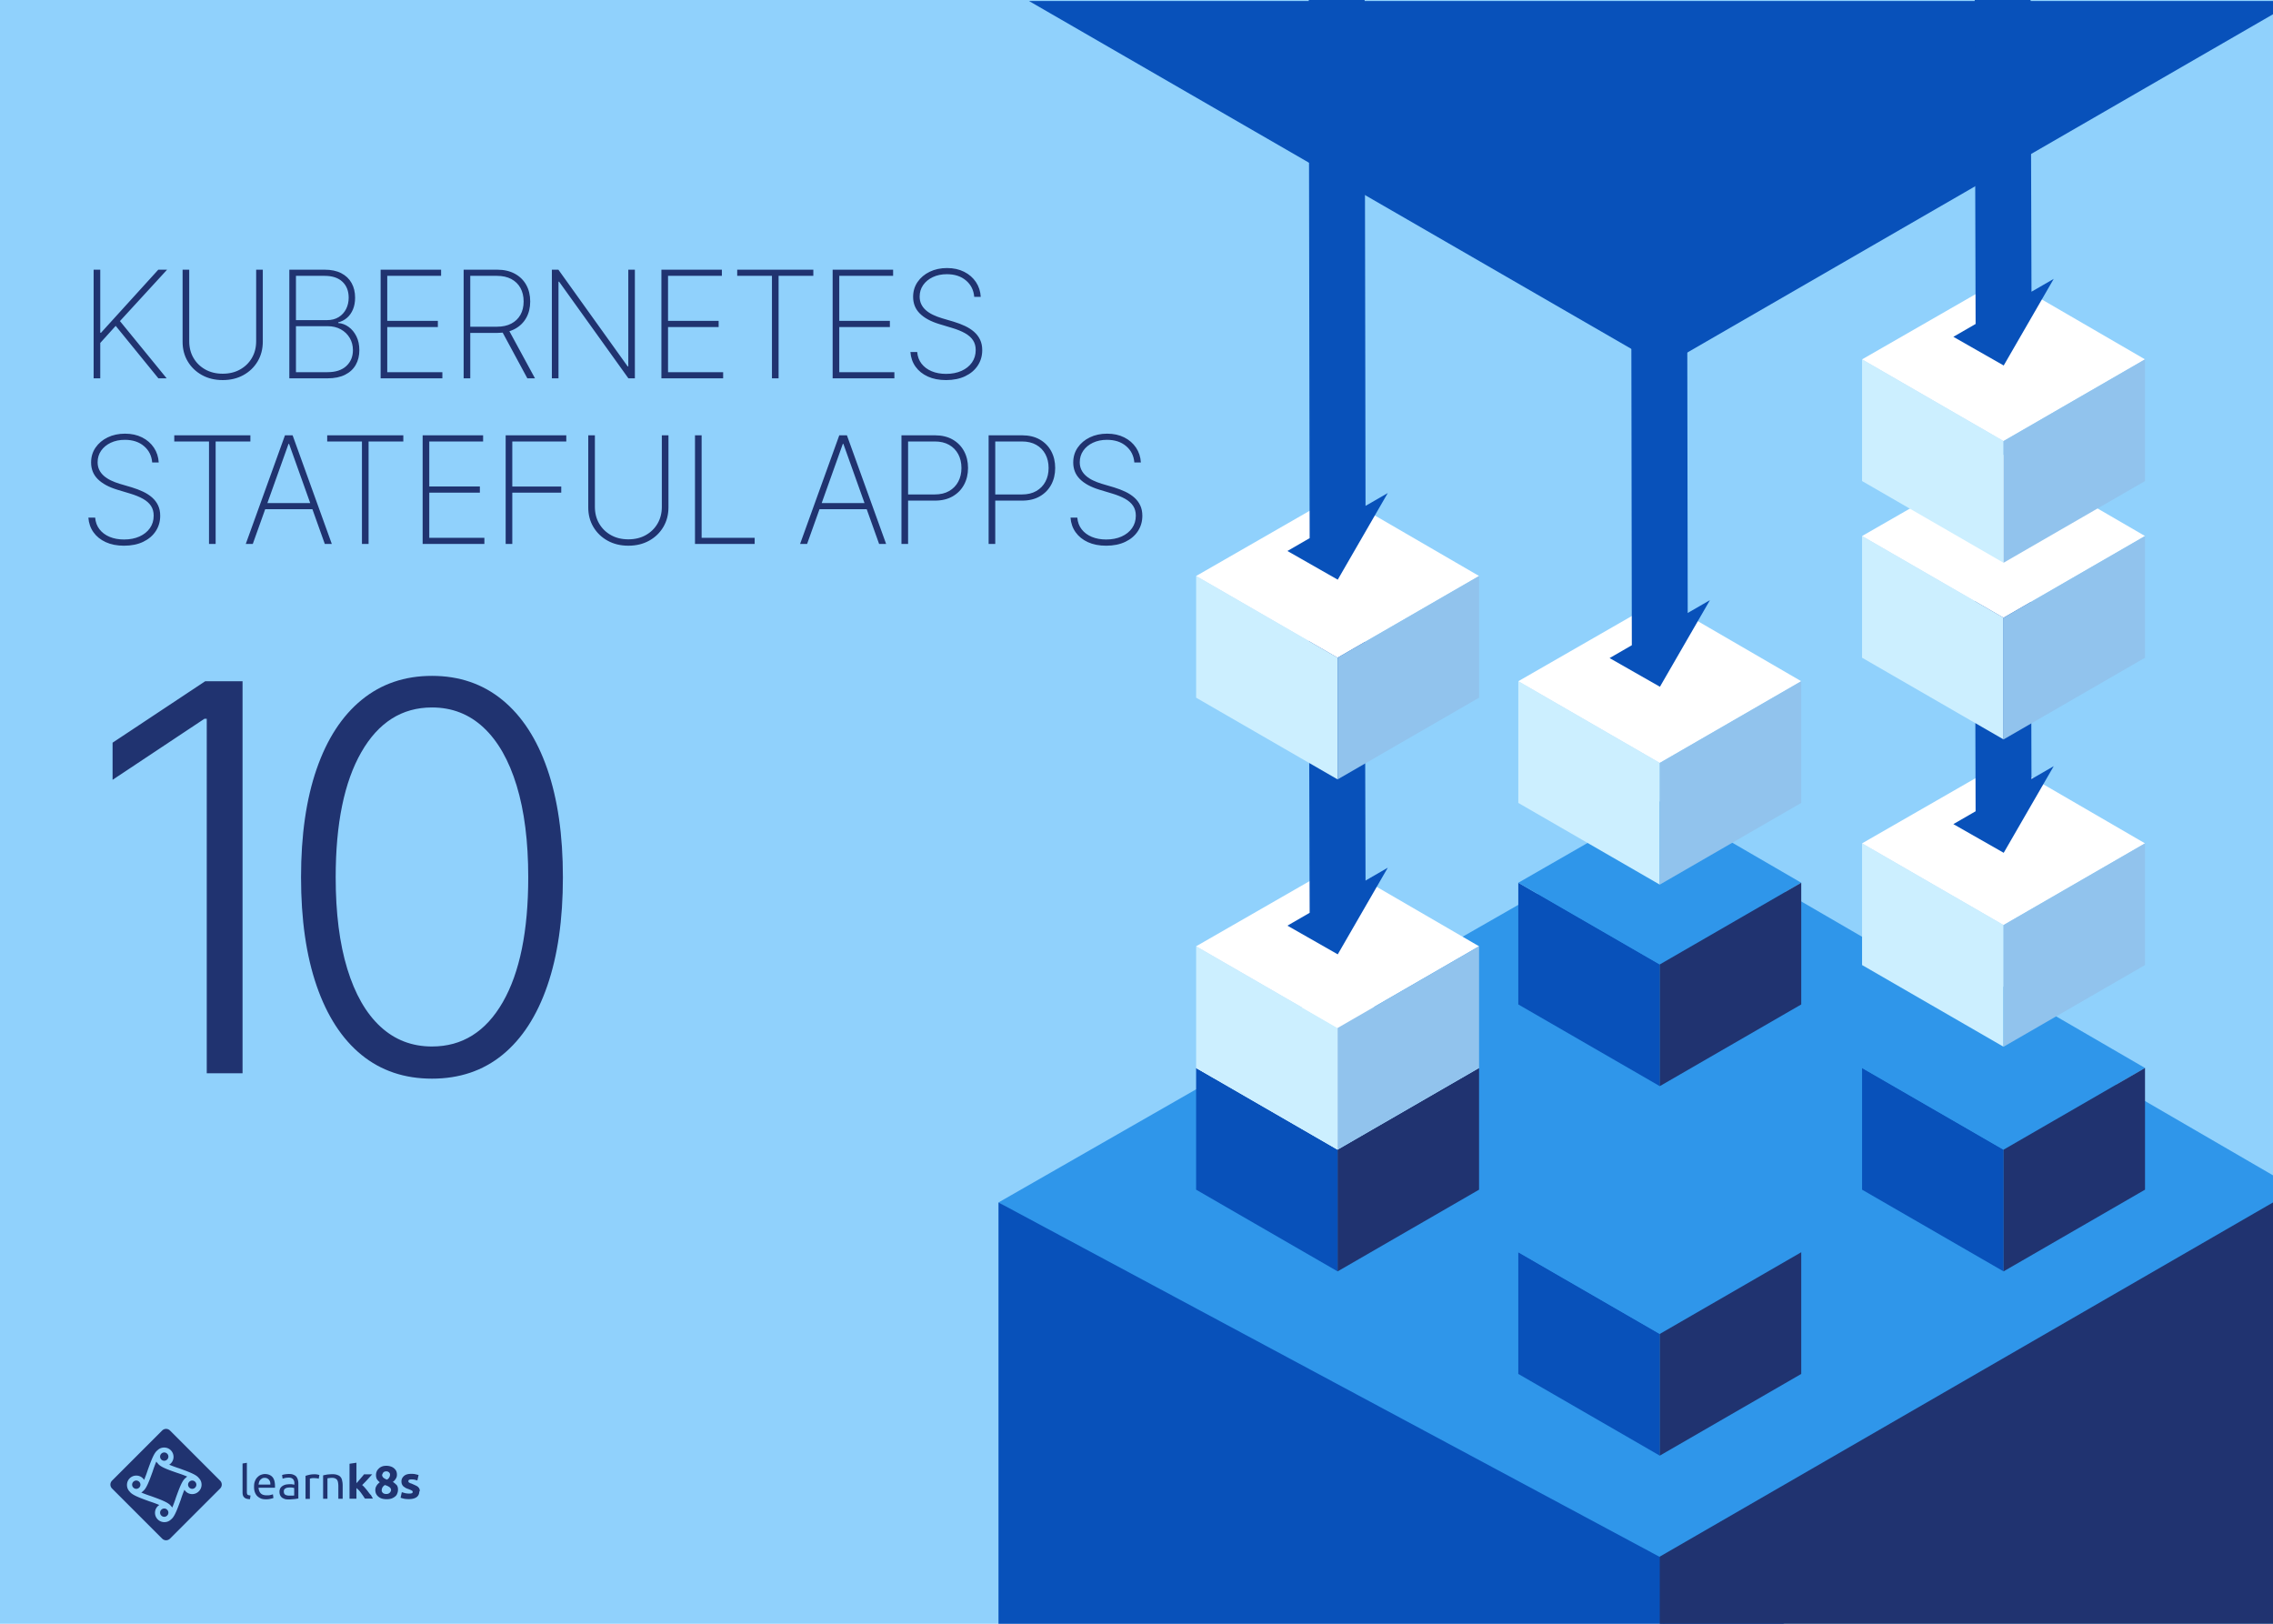 <svg viewBox="0 0 1400 1000" xmlns="http://www.w3.org/2000/svg"><g fill="none" fill-rule="evenodd"><path fill="#90D1FC" d="M0 1000.001h1400V.001H0z"></path><path fill="#0851BA" d="M1399.999.651v8.134L1023.958 225.94 633.83.651z"></path><path fill="#2F96EA" d="M1024.704 505.985l375.295 217.858v92.869L1024.704 1000 615 740.547z"></path><path fill="#0851BA" d="M1022.297 593.97v74.949l-87.135-50.32v-74.947z"></path><path fill="#2F96EA" d="M1022.297 593.97l-87.135-50.318 87.592-50.317 86.678 50.317z"></path><path fill="#0851BA" d="M615 740.547l484.063 259.454L615 1000z"></path><path fill="#203370" d="M1022.297 593.97v74.949l87.135-50.32v-74.947z"></path><path fill="#CCEFFF" d="M1022.297 469.858v74.95l-87.135-50.32V419.54z"></path><path fill="#FFF" d="M1022.297 469.858l-87.135-50.318 87.592-50.317 86.678 50.317z"></path><path fill="#91C3ED" d="M1022.297 469.858v74.95l87.135-50.32V419.54z"></path><path fill="#0851BA" d="M1038.954 23.586l.552 353.921 13.699-7.908-30.813 53.354-31.003-17.668 13.699-7.907-.553-353.923zM823.86 708.047v74.949l-87.136-50.32v-74.948z"></path><path fill="#FFF" d="M823.86 708.047l-87.136-50.319 87.593-50.316 86.678 50.316z"></path><path fill="#203370" d="M823.86 708.047v74.949l87.135-50.32v-74.948z"></path><path fill="#CCEFFF" d="M823.86 633.099v74.948l-87.136-50.319v-74.949z"></path><path fill="#FFF" d="M823.86 633.099l-87.136-50.32 87.593-50.317 86.678 50.317z"></path><path fill="#91C3ED" d="M823.86 633.099v74.948l87.135-50.319v-74.949z"></path><path fill="#0851BA" d="M840.516 347.422l.553 194.875 13.698-7.911-30.812 53.357-31.003-17.667 13.698-7.91-.552-194.874z"></path><path fill="#203370" d="M1400 740.547V1000l-377.703-.001v-41.337z"></path><path fill="#CCEFFF" d="M823.86 405.05v74.948l-87.136-50.318v-74.949z"></path><path fill="#FFF" d="M823.86 405.05l-87.136-50.319 87.593-50.315 86.678 50.315z"></path><path fill="#91C3ED" d="M823.86 405.05v74.948l87.135-50.318v-74.949z"></path><path fill="#0851BA" d="M806.096 0l.554 331.423-13.698 7.907L823.953 357l30.812-53.354-13.698 7.906L840.514 0zm427.941 708.047v74.949l-87.135-50.32v-74.948z"></path><path fill="#2F96EA" d="M1234.037 708.047l-87.135-50.319 87.594-50.316 86.678 50.316z"></path><path fill="#203370" d="M1234.037 708.047v74.949l87.137-50.32v-74.948z"></path><path fill="#CCEFFF" d="M1234.037 569.706v74.949l-87.135-50.32v-74.949z"></path><path fill="#FFF" d="M1234.037 569.706l-87.135-50.32 87.594-50.315 86.678 50.316z"></path><path fill="#91C3ED" d="M1234.037 569.706v74.949l87.137-50.32v-74.949z"></path><path fill="#0851BA" d="M1250.694 284.891l.552 194.874 13.699-7.91-30.811 53.357-31.003-17.667 13.699-7.91-.553-194.874z"></path><path fill="#CCEFFF" d="M1234.037 380.44v74.947l-87.135-50.318V330.12z"></path><path fill="#FFF" d="M1234.037 380.44l-87.135-50.32 87.594-50.315 86.678 50.315z"></path><path fill="#91C3ED" d="M1234.037 380.44v74.947l87.137-50.318V330.12z"></path><path fill="#CCEFFF" d="M1234.037 271.64v74.947l-87.135-50.318V221.32z"></path><path fill="#FFF" d="M1234.037 271.64l-87.135-50.32 87.594-50.315 86.678 50.315z"></path><path fill="#91C3ED" d="M1234.037 271.64v74.947l87.137-50.318V221.32z"></path><path fill="#0851BA" d="M1216.277 0l.553 199.522-13.699 7.907 31.003 17.67 30.809-53.355-13.697 7.907L1250.694 0zm-193.98 821.527v74.947l-87.135-50.318v-74.949z"></path><path fill="#2F96EA" d="M1022.297 821.527l-87.135-50.32 87.592-50.315 86.678 50.315z"></path><path fill="#203370" d="M1022.297 821.527v74.947l87.135-50.318v-74.949z"></path><g transform="translate(68, 880)" fill="#203370"><path d="M50.391 31.8c-1.386 0-2.559 1.173-2.559 2.558 0 1.387 1.173 2.559 2.557 2.559 1.386 0 2.56-1.172 2.56-2.56 0-1.384-1.173-2.557-2.56-2.557"></path><path d="M36.747 1.04c-1.386-1.387-3.517-1.387-4.904 0L1.04 31.845c-1.387 1.386-1.387 3.517 0 4.904l30.803 30.803c1.387 1.388 3.518 1.388 4.904 0l30.805-30.804c1.385-1.386 1.385-3.518 0-4.903L36.747 1.04zm13.644 39.12c-2.025 0-3.838-1.067-4.798-2.666a73.27 73.27 0 0 0-2.237 6.077c-2.346 6.5-3.944 10.659-5.97 12.151-1.067 1.065-2.451 1.704-4.157 1.704a5.731 5.731 0 0 1-5.755-5.708v-.048c0-2.025 1.065-3.838 2.664-4.795a73.293 73.293 0 0 0-6.077-2.24c-6.5-2.344-10.657-3.941-12.15-5.968-1.066-1.067-1.705-2.451-1.705-4.158a5.729 5.729 0 0 1 5.708-5.754h.047c2.025 0 3.839 1.065 4.796 2.664a73.493 73.493 0 0 0 2.24-6.076c2.344-6.502 3.943-10.658 5.97-12.15 1.065-1.067 2.45-1.706 4.156-1.706a5.73 5.73 0 0 1 5.756 5.708v.047c0 2.024-1.067 3.836-2.664 4.796a73.499 73.499 0 0 0 6.074 2.24c6.503 2.346 10.66 3.943 12.152 5.97 1.066 1.064 1.707 2.449 1.707 4.156 0 3.091-2.559 5.755-5.759 5.755h.002z"></path><path d="M190.455 37.284c-.107-.428-.426-.962-.746-1.281-.32-.426-.853-.745-1.494-1.063-.638-.322-1.384-.641-2.346-1.067-.424-.215-.85-.321-1.171-.427-.318-.107-.531-.32-.746-.428-.213-.105-.319-.21-.319-.425-.107-.106-.107-.32-.107-.427 0-.745.64-1.065 2.024-1.065.748 0 1.387.105 1.92.215.534.105 1.066.318 1.599.424l.747-3.303c-.534-.215-1.173-.321-2.025-.534-.853-.213-1.707-.213-2.666-.213-1.811 0-3.304.426-4.264 1.28-.958.852-1.597 1.917-1.597 3.303 0 .745.105 1.385.319 1.811.213.534.532.96.852 1.28.426.323.852.639 1.386.959.532.32 1.172.533 1.812.746a19 19 0 0 1 1.918.852c.427.214.641.535.641.854 0 .426-.215.745-.534.852-.32.108-.852.215-1.706.215-.745 0-1.492-.107-2.238-.215l-2.239-.639-.745 3.411c.319.106.96.321 1.812.534.851.212 2.024.32 3.304.32 2.023 0 3.624-.428 4.69-1.173 1.065-.747 1.704-1.919 1.704-3.411.428-.32.321-.852.215-1.385zm-16.524-4.647c.745-.425 1.28-1.065 1.812-1.917.534-.747.745-1.598.745-2.559 0-.64-.105-1.28-.317-1.917-.215-.64-.641-1.174-1.173-1.707a5.511 5.511 0 0 0-2.025-1.28 8.31 8.31 0 0 0-2.986-.532c-.96 0-1.918.106-2.665.427-.76.273-1.452.71-2.024 1.28-.534.533-1.066 1.172-1.279 1.812-.321.744-.428 1.384-.428 2.236 0 .96.215 1.814.534 2.454a7.518 7.518 0 0 0 1.813 1.918 9.647 9.647 0 0 0-1.067.96c-.321.319-.639.637-.852 1.066-.321.425-.428.85-.64 1.278a6.39 6.39 0 0 0-.212 1.598c0 .534.105 1.172.32 1.813.213.639.638 1.28 1.171 1.812a6.17 6.17 0 0 0 2.132 1.385c.852.32 2.025.533 3.304.533 1.173 0 2.132-.106 3.091-.424a7.706 7.706 0 0 0 2.238-1.281c.641-.531 1.065-1.173 1.28-1.919.321-.747.426-1.492.426-2.346 0-1.066-.213-1.916-.745-2.663-.641-.64-1.386-1.385-2.453-2.026v-.001zm-6.288-5.009c.107-.212.213-.532.426-.747.213-.212.428-.425.747-.532.32-.105.639-.213 1.065-.213.428 0 .853.108 1.066.213.32.107.535.321.746.532.178.188.322.404.427.64.106.214.106.427.106.64 0 .747-.214 1.28-.533 1.812a3.24 3.24 0 0 1-1.385 1.28c-1.067-.428-1.811-.852-2.345-1.385-.428-.535-.64-1.066-.64-1.707.106 0 .212-.213.32-.533zm4.37 11.724c-.427.428-1.174.748-2.132.748-.534 0-.958-.107-1.28-.214a2.312 2.312 0 0 1-.85-.532 3.285 3.285 0 0 1-.536-.747c-.105-.32-.105-.532-.105-.745 0-.748.213-1.387.533-1.92.32-.532.852-.959 1.385-1.383.534.21 1.066.319 1.494.532.425.212.852.425 1.173.639.317.212.637.531.852.85.213.323.319.748.319 1.174-.11.61-.408 1.17-.854 1.6v-.002zm-13.328-.718c-.532-.747-1.173-1.492-1.812-2.238a14.561 14.561 0 0 0-1.812-1.812c1.173-1.173 2.24-2.238 3.198-3.305a897.944 897.944 0 0 1 2.985-3.304h-5.01c-.32.32-.534.745-.96 1.173-.32.425-.745.852-1.172 1.384-.425.533-.852.962-1.279 1.494-.428.533-.852.959-1.278 1.385V20.833l-4.264.64v21.53h4.264v-6.607c.426.425.959.852 1.493 1.386.53.533.958 1.172 1.384 1.706.428.64.852 1.171 1.278 1.812.428.64.747 1.171 1.068 1.599h4.902c-.32-.641-.745-1.279-1.173-2.133-.639-.533-1.173-1.279-1.812-2.132zm-16.797-8.811c-.428-.637-1.067-1.065-1.918-1.384-.746-.322-1.813-.533-2.986-.533-1.279 0-2.45.105-3.517.212-.96.213-1.812.322-2.451.532v14.391h2.664V30.462c.106 0 .213 0 .426-.105.213 0 .428-.105.747-.105.32 0 .534 0 .852-.11h.853c.746 0 1.28.11 1.813.322.425.213.851.426 1.172.852.32.427.533.958.64 1.598.106.641.211 1.386.211 2.345v7.782h2.667v-8.314c0-.96-.107-1.919-.321-2.772-.107-.851-.426-1.598-.85-2.132h-.002zm-14.663-1.764c-.319 0-.533-.107-.851-.107h-.748c-1.171 0-2.238.107-3.091.32-.959.215-1.706.426-2.346.64v14.175h2.667V30.618c.105 0 .426-.108.959-.214.534-.105.958-.105 1.492-.105.745 0 1.385.105 1.918.105.533.106.854.214 1.067.32l.426-2.346c-.106 0-.321-.106-.534-.106-.426-.106-.639-.213-.959-.213zm-12.742 1.313c-.426-.533-1.067-.852-1.812-1.174-.747-.32-1.599-.425-2.666-.425-.958 0-1.811.105-2.558.214-.745.105-1.385.32-1.704.426l.319 2.238c.32-.107.852-.213 1.493-.427.773-.139 1.558-.21 2.344-.213.64 0 1.28.108 1.706.32.425.215.746.427 1.066.852.213.32.426.747.534 1.173.105.426.105.852.105 1.28v.744c-.105 0-.213 0-.426-.105-.213 0-.427-.106-.64-.106-.212 0-.533-.107-.851-.107h-.853c-.854 0-1.601.107-2.453.213-.746.213-1.385.426-2.025.852a4.323 4.323 0 0 0-1.386 1.386c-.32.639-.534 1.28-.534 2.132 0 .853.108 1.6.428 2.239.32.639.639 1.065 1.173 1.492a9.546 9.546 0 0 0 1.812.852c.745.212 1.492.212 2.344.212.64 0 1.173 0 1.812-.105.64 0 1.173-.105 1.706-.105.532-.108.96-.108 1.385-.214.426-.107.747-.107.959-.107v-9.273c0-.854-.105-1.6-.32-2.345a5.388 5.388 0 0 0-.958-1.92zm-1.385 11.618c-.322.107-.746.107-1.172.107h-1.706c-1.067 0-1.92-.213-2.453-.532-.64-.322-.96-1.067-.96-2.027 0-.534.108-.958.322-1.278.212-.321.532-.532.958-.747.427-.213.745-.321 1.28-.321.425-.105.852-.105 1.277-.105.641 0 1.173 0 1.6.105.427.11.746.11.961.215v4.584h-.106zM95.194 27.798c-.852 0-1.704.212-2.558.531-.853.321-1.492.855-2.131 1.494a6.34 6.34 0 0 0-1.494 2.451c-.426.96-.531 2.133-.531 3.413 0 1.171.105 2.13.424 3.088a6.99 6.99 0 0 0 1.388 2.454 7.576 7.576 0 0 0 2.344 1.598c.959.425 2.025.534 3.305.534.933.012 1.865-.098 2.77-.322.853-.212 1.387-.318 1.708-.532l-.323-2.24c-.318.11-.85.322-1.49.428-.64.215-1.387.215-2.346.215-1.705 0-2.878-.428-3.624-1.173-.747-.748-1.279-1.92-1.386-3.518h10.127v-.96c0-2.559-.534-4.476-1.599-5.649-1.067-1.171-2.665-1.812-4.584-1.812zm-3.942 6.395a33.6 33.6 0 0 1 .318-1.493c.213-.533.427-.959.747-1.278.32-.426.745-.639 1.173-.96.426-.212.959-.321 1.597-.321 1.066 0 1.919.428 2.558 1.175.64.747.962 1.704.853 2.983h-7.246v-.106zm-6.767 6.31c-.214-.213-.32-.426-.32-.638-.107-.32-.107-.64-.107-1.066V20.89l-2.664.427v17.801c0 1.385.321 2.45 1.065 3.092.64.639 1.812 1.065 3.519 1.065l.32-2.238c-.428-.106-.748-.106-1.067-.213a.97.97 0 0 1-.746-.321zM33.161 19.625c1.384 0 2.557-1.174 2.557-2.56 0-1.386-1.173-2.559-2.558-2.559-1.387 0-2.558 1.174-2.558 2.56 0 1.492 1.171 2.559 2.558 2.559zm-4.025 1.552c-.321-.321-.64-.64-.852-1.067a73.262 73.262 0 0 0-2.24 6.076c-2.344 6.504-3.943 10.66-5.968 12.151-.321.32-.64.64-1.067.853a73.826 73.826 0 0 0 6.077 2.239c6.501 2.344 10.657 3.943 12.15 5.968.321.32.639.64.854 1.065a74.001 74.001 0 0 0 2.237-6.075c2.345-6.502 3.944-10.657 5.969-12.15.321-.321.64-.64 1.066-.853a74.77 74.77 0 0 0-6.075-2.24c-6.502-2.236-10.765-3.837-12.151-5.968v.001zm4.024 27.852c-1.387 0-2.558 1.173-2.558 2.559 0 1.386 1.171 2.557 2.558 2.557 1.385 0 2.558-1.173 2.558-2.557 0-1.386-1.173-2.559-2.558-2.559zM15.93 31.8c-1.383 0-2.556 1.173-2.556 2.558 0 1.387 1.173 2.559 2.556 2.559 1.387 0 2.559-1.172 2.559-2.56 0-1.384-1.172-2.557-2.56-2.557z"></path></g><path d="M61.754 233H57.67v-66.91h4.084v38.846h.458l35.284-38.845h5.423l-29.044 31.658L102.658 233H97.56l-26.3-32.311-9.507 10.52V233zm96.024-22.837v-44.072h4.084v44.301q0 6.828-3.169 12.17-3.169 5.341-8.74 8.429-5.57 3.087-12.79 3.087-7.187 0-12.774-3.087-5.586-3.088-8.772-8.446-3.185-5.357-3.153-12.153v-44.301h4.084v44.072q0 5.783 2.63 10.292 2.63 4.508 7.27 7.105 4.639 2.598 10.715 2.598 6.077 0 10.716-2.598 4.64-2.597 7.27-7.105 2.63-4.509 2.63-10.292zM201.693 233h-23.49v-66.91h21.726q6.077 0 10.258 2.157 4.182 2.156 6.355 6.044 2.172 3.888 2.172 9.05 0 4.051-1.306 7.187-1.307 3.137-3.643 5.179-2.336 2.042-5.472 2.826v.392q3.463.261 6.436 2.401 2.973 2.14 4.786 5.799 1.813 3.66 1.813 8.527 0 5.13-2.205 9.033-2.205 3.904-6.583 6.11Q208.162 233 201.693 233zm-19.406-32.115v28.325h19.406q7.547 0 11.615-3.79 4.067-3.79 4.067-9.768 0-4.214-1.977-7.547-1.976-3.332-5.472-5.276-3.496-1.944-8.102-1.944h-19.537zm0-31.004v27.28h19.047q4.28 0 7.269-1.863 2.99-1.862 4.574-4.998 1.584-3.137 1.584-6.96 0-6.206-3.855-9.833-3.855-3.626-10.977-3.626h-17.642zM272.463 233h-38.028v-66.91h37.244v3.79h-33.16v27.738h31.167v3.79h-31.168v27.802h33.945V233zm17.19 0h-4.083v-66.91h20.615q6.338 0 10.912 2.484 4.573 2.483 7.024 6.877 2.45 4.394 2.45 10.21 0 5.75-2.45 10.111-2.45 4.362-7.008 6.812t-10.896 2.45H287.76v-3.822h18.36q5.162 0 8.821-1.928 3.66-1.927 5.62-5.407t1.96-8.216q0-4.77-1.96-8.315t-5.636-5.505q-3.675-1.96-8.837-1.96h-16.434V233zm18.786-30.318h4.606L329.511 233h-4.704l-16.368-30.318zm78.545-36.591h4.052V233h-3.986l-42.668-59.493h-.392V233h-4.084v-66.91h4.019l42.667 59.56h.392v-59.56zM445.404 233h-38.028v-66.91h37.245v3.79h-33.16v27.738h31.167v3.79H411.46v27.802h33.945V233zm30.063-63.12h-21.399v-3.79h46.882v3.79h-21.399V233h-4.084v-63.12zm75.41 63.12h-38.029v-66.91h37.244v3.79h-33.16v27.738h31.167v3.79h-31.167v27.802h33.944V233zm53.193-50.182h-4.019q-.523-6.24-5.08-10.095-4.558-3.855-11.778-3.855-4.868 0-8.657 1.797-3.79 1.797-5.947 4.9-2.156 3.104-2.156 7.123 0 2.58.997 4.655.996 2.075 2.826 3.692t4.345 2.826q2.515 1.209 5.554 2.123l7.318 2.157q3.757 1.143 6.942 2.646 3.186 1.503 5.554 3.577 2.37 2.075 3.692 4.852 1.323 2.777 1.323 6.403 0 5.293-2.728 9.475-2.728 4.182-7.743 6.583-5.014 2.401-11.81 2.401-6.469 0-11.255-2.189-4.786-2.189-7.563-6.093t-3.136-9h4.181q.327 4.149 2.663 7.17 2.336 3.023 6.224 4.656 3.888 1.634 8.886 1.634 5.39 0 9.507-1.846t6.436-5.146q2.32-3.3 2.32-7.677 0-3.529-1.666-6.044-1.666-2.516-4.917-4.346-3.25-1.83-8.053-3.267l-7.809-2.352q-7.84-2.385-11.973-6.501-4.133-4.117-4.133-10.259 0-5.162 2.744-9.164t7.465-6.289q4.721-2.287 10.667-2.287 5.979 0 10.553 2.303 4.574 2.304 7.253 6.306 2.679 4.002 2.973 9.131zm-506.313 102H93.74q-.523-6.24-5.08-10.095-4.558-3.855-11.778-3.855-4.868 0-8.658 1.797-3.79 1.797-5.946 4.9-2.156 3.104-2.156 7.123 0 2.58.996 4.655.997 2.075 2.826 3.692 1.83 1.617 4.345 2.826 2.516 1.209 5.554 2.123l7.319 2.157q3.757 1.143 6.942 2.646t5.554 3.577q2.369 2.075 3.692 4.852t1.323 6.403q0 5.293-2.728 9.475-2.728 4.182-7.743 6.583-5.015 2.401-11.81 2.401-6.47 0-11.255-2.189-4.787-2.189-7.564-6.093t-3.136-9h4.182q.327 4.149 2.663 7.17 2.335 3.023 6.223 4.656 3.888 1.634 8.887 1.634 5.39 0 9.507-1.846 4.116-1.846 6.436-5.146 2.32-3.3 2.32-7.677 0-3.529-1.667-6.044-1.666-2.516-4.917-4.346-3.25-1.83-8.053-3.267l-7.808-2.352q-7.841-2.385-11.974-6.501-4.133-4.117-4.133-10.259 0-5.162 2.745-9.164 2.744-4.002 7.465-6.289 4.72-2.287 10.667-2.287 5.978 0 10.552 2.303 4.574 2.304 7.253 6.306 2.68 4.002 2.973 9.131zm30.977-12.937h-21.399v-3.79h46.882v3.79h-21.399V335h-4.084v-63.12zm48.98 1.47L155.693 335h-4.313l24.143-66.91h4.705L204.372 335h-4.312l-22.02-61.65h-.327zm-15.911 40.25v-3.79h32.147v3.79h-32.147zm61.132-41.72h-21.4v-3.79h46.883v3.79h-21.4V335h-4.083v-63.12zM298.344 335h-38.029v-66.91h37.245v3.79H264.4v27.738h31.167v3.79h-31.168v27.802h33.945V335zm17.19 0h-4.084v-66.91h37.343v3.79h-33.259v27.738h30.155v3.79h-30.155V335zm92.104-22.837v-44.072h4.084v44.301q0 6.828-3.17 12.17-3.168 5.341-8.739 8.429-5.57 3.087-12.79 3.087-7.188 0-12.774-3.087-5.587-3.088-8.772-8.446-3.186-5.358-3.153-12.153v-44.301h4.084v44.072q0 5.783 2.63 10.292 2.63 4.508 7.269 7.105 4.639 2.598 10.716 2.598 6.076 0 10.716-2.598 4.639-2.597 7.269-7.105 2.63-4.509 2.63-10.292zM464.817 335h-36.755v-66.91h4.084v63.12h32.67V335zm54.31-61.65L497.106 335h-4.313l24.144-66.91h4.704L545.786 335h-4.313l-22.02-61.65h-.327zm-15.911 40.25v-3.789h32.148v3.79h-32.148zm56.1 21.4h-4.083v-66.91h20.615q6.37 0 10.928 2.615 4.558 2.613 7.008 7.154 2.45 4.542 2.45 10.357 0 5.75-2.45 10.291t-7.008 7.171q-4.557 2.63-10.895 2.63h-17.773v-3.79h17.675q5.162 0 8.82-2.107 3.66-2.107 5.62-5.782 1.96-3.676 1.96-8.413 0-4.77-1.96-8.462t-5.636-5.782q-3.675-2.091-8.837-2.091h-16.433V335zM613 335h-4.084v-66.91h20.615q6.371 0 10.929 2.615 4.557 2.613 7.007 7.154 2.45 4.542 2.45 10.357 0 5.75-2.45 10.291t-7.007 7.171q-4.558 2.63-10.896 2.63H611.79v-3.79h17.675q5.162 0 8.82-2.107 3.66-2.107 5.62-5.782 1.96-3.676 1.96-8.413 0-4.77-1.96-8.462t-5.635-5.782q-3.676-2.091-8.838-2.091H613V335zm89.686-50.182h-4.018q-.523-6.24-5.08-10.095-4.558-3.855-11.778-3.855-4.868 0-8.658 1.797-3.79 1.797-5.946 4.9-2.156 3.104-2.156 7.123 0 2.58.996 4.655.997 2.075 2.826 3.692 1.83 1.617 4.345 2.826 2.516 1.209 5.554 2.123l7.318 2.157q3.758 1.143 6.943 2.646 3.185 1.503 5.554 3.577 2.369 2.075 3.692 4.852t1.323 6.403q0 5.293-2.728 9.475-2.728 4.182-7.743 6.583-5.015 2.401-11.81 2.401-6.47 0-11.255-2.189-4.787-2.189-7.564-6.093t-3.136-9h4.182q.327 4.149 2.663 7.17 2.335 3.023 6.223 4.656 3.888 1.634 8.887 1.634 5.39 0 9.507-1.846 4.116-1.846 6.436-5.146 2.32-3.3 2.32-7.677 0-3.529-1.667-6.044-1.666-2.516-4.917-4.346-3.25-1.83-8.053-3.267l-7.808-2.352q-7.841-2.385-11.974-6.501-4.133-4.117-4.133-10.259 0-5.162 2.745-9.164 2.744-4.002 7.465-6.289 4.72-2.287 10.667-2.287 5.978 0 10.552 2.303 4.574 2.304 7.253 6.306 2.679 4.002 2.973 9.131zM126.402 419.545h22.99V661h-22.047V442.653h-1.415l-56.59 37.61V457.39l57.062-37.846zm139.656 244.756q-25.466 0-43.445-14.678-17.98-14.678-27.588-42.502-9.609-27.824-9.609-66.848 0-38.907 9.609-66.671 9.609-27.765 27.706-42.562 18.097-14.796 43.327-14.796 25.23 0 43.328 14.796 18.097 14.797 27.706 42.562 9.608 27.764 9.608 66.67 0 39.025-9.608 66.849-9.609 27.824-27.588 42.502-17.98 14.678-43.446 14.678zm0-19.807q27.942 0 43.622-27.293t15.68-76.928q0-33.012-7.132-56.414-7.133-23.403-20.396-35.782-13.264-12.38-31.774-12.38-27.706 0-43.504 27.53-15.798 27.529-15.798 77.046 0 33.011 7.133 56.355 7.132 23.344 20.396 35.605 13.263 12.261 31.773 12.261z" fill="#203370" fill-rule="nonzero"></path></g></svg>
